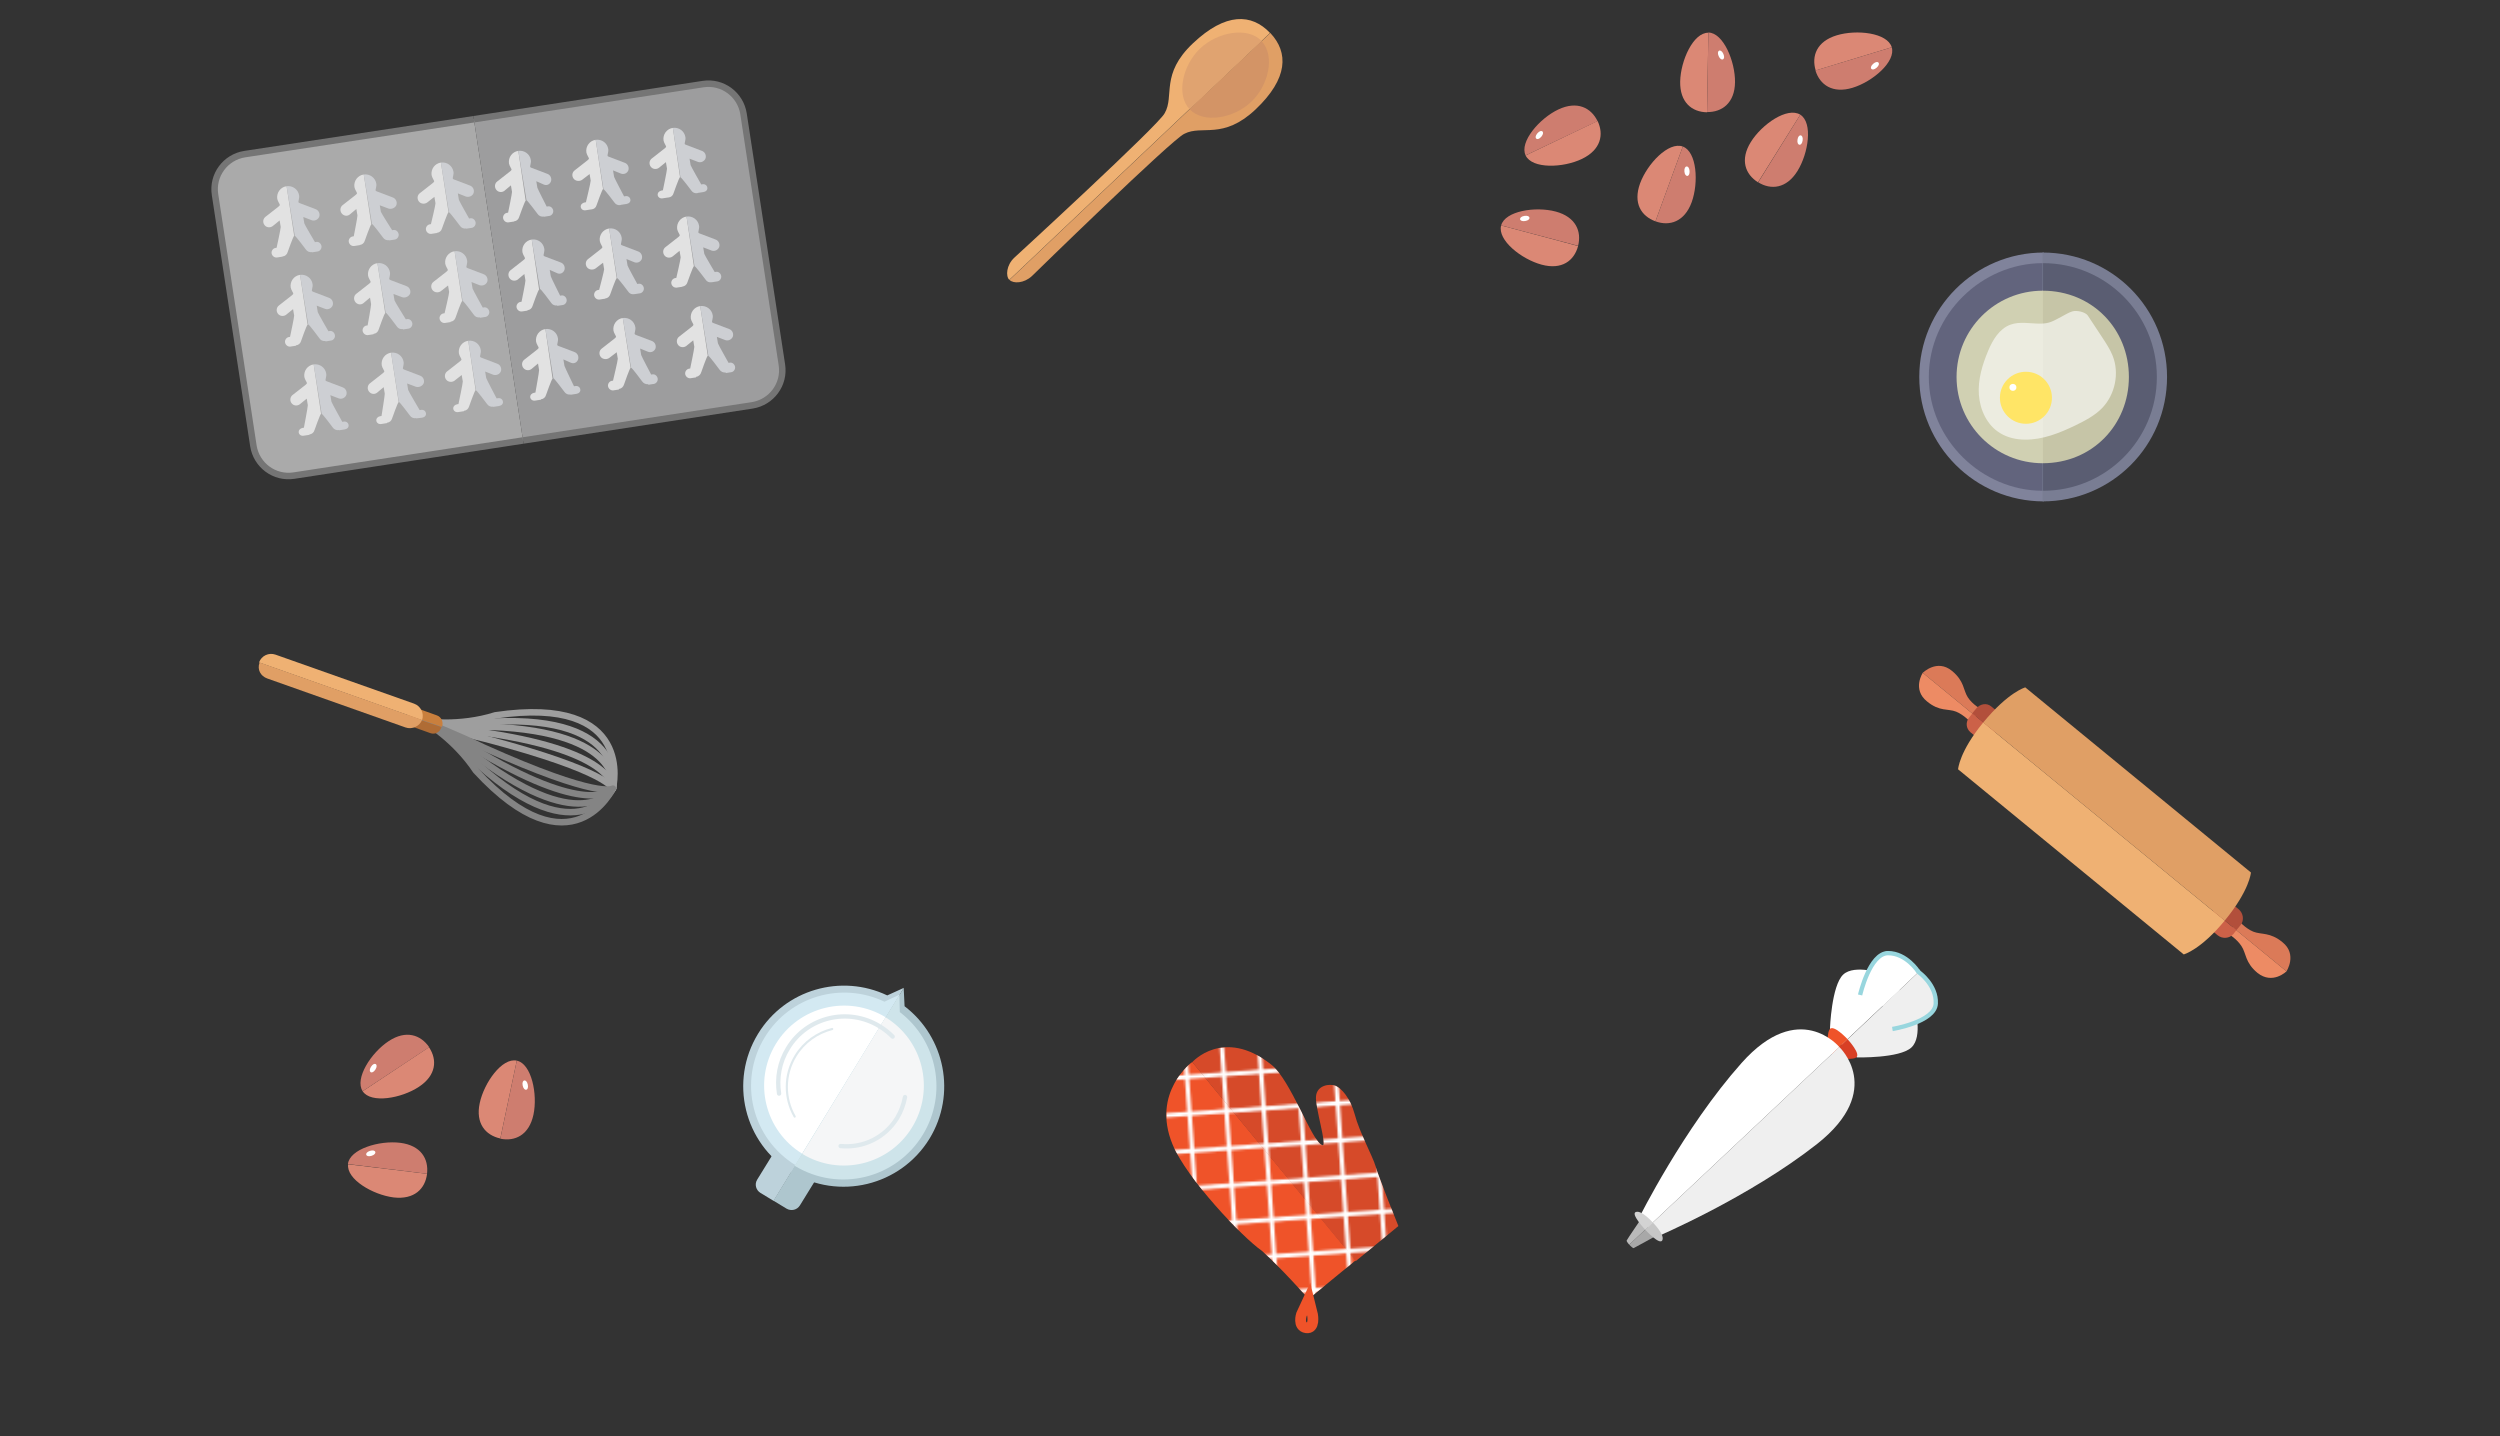 <?xml version="1.0" encoding="utf-8"?>
<!-- Generator: Adobe Illustrator 19.1.0, SVG Export Plug-In . SVG Version: 6.00 Build 0)  -->
<svg version="1.1" id="Layer_1" xmlns="http://www.w3.org/2000/svg" xmlns:xlink="http://www.w3.org/1999/xlink" x="0px" y="0px"
	 viewBox="0 0 1153.3 662.5" enable-background="new 0 0 1153.3 662.5" xml:space="preserve">
<rect x="0" y="0" width="1153.3" height="662.5" fill="#333333" stroke="none"/>
<g>
	<path fill="#DB7A58" d="M1030.9,428.5l23.9,19.6c0,0,5.1-7.8-1.8-13.4c-5.8-4.8-9.7-3.4-13.5-4.9c-3.7-1.5-6.9-5.2-6.9-5.2
		l-2.6,3.2L1030.9,428.5z"/>
	<path fill="#ED8B64" d="M1030.9,428.5l23.9,19.6c0,0-6.4,6.3-13.4,0.7c-5.8-4.8-5.1-9-7.4-12.4c-2.2-3.4-6.3-5.8-6.3-5.8l2.3-2.8
		L1030.9,428.5z"/>
	<path fill="#DB7A58" d="M910.9,330L887,310.4c0,0,6.6-6.6,13.5-0.9c5.8,4.8,5.1,8.8,7.3,12.2c2.2,3.4,6.3,5.6,6.3,5.6l-2.6,3.2
		L910.9,330z"/>
	<path fill="#ED8B64" d="M910.9,330L887,310.4c0,0-5,7.6,2,13.2c5.8,4.8,9.7,3.2,13.4,4.7c3.7,1.5,6.8,5,6.8,5l2.3-2.8L910.9,330z"
		/>
	<path fill="#CC6148" d="M920.6,337.9l-1.4,1.8c-1.8,2.1-5.4,2.1-7.5,0.3l-2.7-2.2c-2.1-1.8-2.3-4.8-0.5-6.9l1.4-1.8L920.6,337.9z"
		/>
	<path fill="#B24F3B" d="M909.8,329.1l1.9-2.3c1.8-2.1,4.8-2.7,6.9-0.9l2.7,2.2c2.1,1.8,2.9,5.4,1.1,7.5l-1.9,2.3L909.8,329.1z"/>
	<path fill="#CC6148" d="M1031.7,429.1l-1.4,1.8c-1.8,2.1-5.1,2.3-7.2,0.6l-2.7-2.2c-2.1-1.8-2.6-5-0.8-7.2l1.4-1.8L1031.7,429.1z"
		/>
	<path fill="#B24F3B" d="M1021,420.3l1.9-2.3c1.8-2.1,5.1-2.4,7.2-0.7l2.7,2.2c2.1,1.8,2.6,5.1,0.8,7.3l-1.9,2.3L1021,420.3z"/>
	<path fill="#EFB173" d="M1026.3,424.7c-11.1,13.5-18.9,15.6-18.9,15.6l-51.8-42.5l-0.5-0.4l-51.8-42.5c0,0,0.5-8.1,11.6-21.6
		L1026.3,424.7z"/>
	<path fill="#E09F65" d="M1026.3,424.7c11.6-14.1,12.1-22.2,12.1-22.2L986.6,360l-0.5-0.4l-51.8-42.5c0,0-7.8,2.1-19.4,16.2
		L1026.3,424.7z"/>
</g>
<g>
	<path fill="none" stroke="#9E9E9E" stroke-width="3" stroke-linecap="round" stroke-linejoin="round" stroke-miterlimit="10" d="
		M196,332.8c0,0,15.8,2.5,32.5-2.8c65-9.6,54.3,33.4,54.3,33.4"/>
	<path fill="none" stroke="#848484" stroke-width="3" stroke-linecap="round" stroke-linejoin="round" stroke-miterlimit="10" d="
		M196,332.9c0,0,13.8,8,23.5,22.6c44.5,48.3,63.2,8.2,63.2,8.2"/>
	<path fill="none" stroke="#9E9E9E" stroke-width="3" stroke-linecap="round" stroke-linejoin="round" stroke-miterlimit="10" d="
		M196,332.8c0,0,15.5,3.1,31.5,0.1c62.6-3,55.3,30.6,55.3,30.6"/>
	<path fill="none" stroke="#848484" stroke-width="3" stroke-linecap="round" stroke-linejoin="round" stroke-miterlimit="10" d="
		M196,332.9c0,0,14.1,7.3,24.6,19.8c46.8,41.8,62.2,11.1,62.2,11.1"/>
	<path fill="none" stroke="#9E9E9E" stroke-width="3" stroke-linecap="round" stroke-linejoin="round" stroke-miterlimit="10" d="
		M196,332.8c0,0,15.4,3.7,30.7,2.5c60.7,2.5,56.2,28.2,56.2,28.2"/>
	<path fill="none" stroke="#848484" stroke-width="3" stroke-linecap="round" stroke-linejoin="round" stroke-miterlimit="10" d="
		M196,332.8c0,0,14.2,6.8,25.4,17.3c48.7,36.3,61.4,13.5,61.4,13.5"/>
	<path fill="none" stroke="#9E9E9E" stroke-width="3" stroke-linecap="round" stroke-linejoin="round" stroke-miterlimit="10" d="
		M195.9,333c0,0,15.1,4.3,29.7,5.3c58.4,8.9,57.2,25.4,57.2,25.4"/>
	<path fill="none" stroke="#848484" stroke-width="3" stroke-linecap="round" stroke-linejoin="round" stroke-miterlimit="10" d="
		M195.9,333c0,0,14.4,6.2,26.4,14.5c51,29.9,60.4,16.3,60.4,16.3"/>
	<path fill="none" stroke="#9E9E9E" stroke-width="3" stroke-linecap="round" stroke-linejoin="round" stroke-miterlimit="10" d="
		M195.9,333c0,0,14.9,4.8,28.7,8c56.3,14.9,58.1,22.8,58.1,22.8"/>
	<path fill="none" stroke="#848484" stroke-width="3" stroke-linecap="round" stroke-linejoin="round" stroke-miterlimit="10" d="
		M195.9,333c0,0,14.6,5.7,27.3,11.9c53.1,23.9,59.5,18.9,59.5,18.9"/>
	<path fill="#AF6C35" d="M187.8,330c-0.8,2.2,0.4,4.6,2.6,5.3l8.1,2.9c2.2,0.8,4.4-0.4,5.1-2.6l0.1-0.2"/>
	<path fill="#C97F3D" d="M187.8,329.9l16.1,5.4c0.8-2.2-0.3-4.6-2.4-5.3l-8.1-2.9c-2.2-0.8-4.7,0.5-5.5,2.7l0,0"/>
	<path fill="#EFB173" d="M119.5,305.6c1.1-3.1,4.5-4.7,7.6-3.6l63.9,22.6c3.1,1.1,4.8,4.5,3.7,7.6l0,0"/>
	<path fill="#E09F65" d="M194.7,332.1c-1,2.8-4.5,4.6-7.6,3.5L123.3,313c-3.1-1.1-4.7-4.1-3.6-7.2l0.1-0.2L194.7,332.1z"/>
</g>
<g>
	<path fill="#FFFFFF" d="M868.5,464.1l16.6-15.7c0,0-10.9-11.7-16-9c-4.6,2.2-10.1,16.1-10.1,16.1L868.5,464.1z"/>
	<path fill="#FFFFFF" d="M869,449.3c0,0-13.4-4.7-18.7,0.3c-5.4,5.1-6.1,24.9-6.1,24.9l5.4,7.4l26.7-25.2L869,449.3z"/>
	<path fill="none" stroke="#98D6DE" stroke-width="2" stroke-miterlimit="10" d="M884.9,448.2c0,0-5.4-8.5-13.9-8.5
		S858.1,459,858.1,459"/>
	<path fill="#EFEFEF" d="M868.5,464.1l16.6-15.7c0,0,11,11.5,8,16.5c-2.4,4.5-16.8,9.1-16.8,9.1L868.5,464.1z"/>
	<path fill="#EFEFEF" d="M883.3,464.5c0,0,3.9,13.6-1.5,18.7s-25.2,4.6-25.2,4.6l-7-5.8l26.7-25.2L883.3,464.5z"/>
	<path fill="none" stroke="#98D6DE" stroke-width="2" stroke-miterlimit="10" d="M873,474.7c0,0,19.6-3.2,20-11.7
		c0.5-8.5-7.7-14.4-7.7-14.4l-0.6-0.7"/>
	<path fill="#D83F25" d="M852.3,479.4l-7.2,6.8l1.3,1.4c0,0,6.5,1.7,9.6,0.4S852.3,479.4,852.3,479.4z"/>
	<path fill="#EF5329" d="M852.3,479.4l-7.2,6.8l-1.5-1.6c0,0-1.2-6.4,0.3-9.5C845.4,471.9,852.3,479.4,852.3,479.4z"/>
	<path fill="#EFEFEF" d="M848.5,483l-88.4,83.2l4.1,4.4c0,0,42.6-18.1,74.1-42.9C869.8,502.8,848.5,483,848.5,483z"/>
	<path fill="#FFFFFF" d="M848.5,483l-88.4,83.2l-4-4.3c0,0,20.6-41.5,47.3-71.5C830,460.5,848.5,483,848.5,483z"/>
	<path fill="#A8A8A8" d="M760.1,566.2l-8.5,8c0,0,1.4,1.5,2,1.6c0.7-0.3,10.2-5.6,10.2-5.6L760.1,566.2z"/>
	<path fill="#C6C6C6" d="M759,567.3l3.5-3.3c0,0,5.5,5.4,4.4,8.1S759,567.3,759,567.3z"/>
	<path fill="#BABABA" d="M760.1,566.2l-8.5,8c0,0-1.2-1.3-1.2-1.9c0.3-0.7,6.4-9.6,6.4-9.6L760.1,566.2z"/>
	<path fill="#D3D3D3" d="M759,567.3l3.5-3.3c0,0-5.1-5.8-7.8-4.9C752,559.9,759,567.3,759,567.3z"/>
</g>
<g>
	<g>
		<path fill="#EF5329" d="M625.4,581.4L550,489.9c0,0-19,13.9-9.1,38c6.3,15.5,32.3,43,41.2,49.1c7.5,6.5,21.6,22.2,21.6,22.2
			L625.4,581.4z"/>
		<path fill="#D64A29" d="M616.1,500.9c-2.7-1.1-8.5-0.3-9,4.8s5.3,23.2,3,22.6c-4.9-1.2-14.5-30.2-23.8-37.3
			c-21.9-17.2-36.3-1-36.3-1l75.4,91.8l19.7-16.2c0,0-9.6-23.8-10.6-27.8c-1.1-4-7.5-15.8-9.5-23.6
			C622.9,506.4,618.8,502,616.1,500.9z"/>
	</g>
	<defs>
		<filter id="Adobe_OpacityMaskFilter" filterUnits="userSpaceOnUse" x="538" y="483.1" width="107" height="116.2">
			<feColorMatrix  type="matrix" values="1 0 0 0 0  0 1 0 0 0  0 0 1 0 0  0 0 0 1 0"/>
		</filter>
	</defs>
	<mask maskUnits="userSpaceOnUse" x="538" y="483.1" width="107" height="116.2" id="SVGID_2_">
		<g filter="url(#Adobe_OpacityMaskFilter)">
			<g>
				<g>
					<line fill="none" stroke="#FFFFFF" stroke-width="2" stroke-miterlimit="10" x1="546.3" y1="479" x2="556.8" y2="626.6"/>
					<line fill="none" stroke="#FFFFFF" stroke-width="2" stroke-miterlimit="10" x1="562.6" y1="467.8" x2="574.9" y2="640"/>
					<line fill="none" stroke="#FFFFFF" stroke-width="2" stroke-miterlimit="10" x1="579.3" y1="460" x2="592.3" y2="642.6"/>
					<line fill="none" stroke="#FFFFFF" stroke-width="2" stroke-miterlimit="10" x1="596.1" y1="455.5" x2="609.5" y2="643.8"/>
					<line fill="none" stroke="#FFFFFF" stroke-width="2" stroke-miterlimit="10" x1="613.3" y1="455.4" x2="626.7" y2="643.5"/>
					<line fill="none" stroke="#FFFFFF" stroke-width="2" stroke-miterlimit="10" x1="659.6" y1="630.5" x2="647.5" y2="460.5"/>
					<line fill="none" stroke="#FFFFFF" stroke-width="2" stroke-miterlimit="10" x1="643.4" y1="640.9" x2="630.2" y2="455.5"/>
					<line fill="none" stroke="#FFFFFF" stroke-width="2" stroke-miterlimit="10" x1="676.4" y1="619.1" x2="666" y2="472.6"/>
				</g>
				<g>
					<line fill="none" stroke="#FFFFFF" stroke-width="2" stroke-miterlimit="10" x1="681.1" y1="487.3" x2="533.5" y2="497.8"/>
					<line fill="none" stroke="#FFFFFF" stroke-width="2" stroke-miterlimit="10" x1="692.3" y1="503.6" x2="520.1" y2="515.8"/>
					<line fill="none" stroke="#FFFFFF" stroke-width="2" stroke-miterlimit="10" x1="700.1" y1="520.2" x2="517.5" y2="533.2"/>
					<line fill="none" stroke="#FFFFFF" stroke-width="2" stroke-miterlimit="10" x1="704.6" y1="537" x2="516.3" y2="550.5"/>
					<line fill="none" stroke="#FFFFFF" stroke-width="2" stroke-miterlimit="10" x1="704.7" y1="554.2" x2="516.6" y2="567.6"/>
					<line fill="none" stroke="#FFFFFF" stroke-width="2" stroke-miterlimit="10" x1="529.6" y1="600.6" x2="699.6" y2="588.5"/>
					<line fill="none" stroke="#FFFFFF" stroke-width="2" stroke-miterlimit="10" x1="519.2" y1="584.4" x2="704.6" y2="571.2"/>
					<line fill="none" stroke="#FFFFFF" stroke-width="2" stroke-miterlimit="10" x1="541" y1="617.4" x2="687.5" y2="606.9"/>
				</g>
			</g>
		</g>
	</mask>
	<g mask="url(#SVGID_2_)">
		<path fill="#FFFFFF" d="M625.4,581.4L550,489.9c0,0-19,13.9-9.1,38c6.3,15.5,32.3,43,41.2,49.1c7.5,6.5,21.6,22.2,21.6,22.2
			L625.4,581.4z"/>
		<path fill="#FFFFFF" d="M616.1,500.9c-2.7-1.1-8.5-0.3-9,4.8s5.3,23.2,3,22.6c-4.9-1.2-14.5-30.2-23.8-37.3
			c-21.9-17.2-36.3-1-36.3-1l75.4,91.8l19.7-16.2c0,0-9.6-23.8-10.6-27.8c-1.1-4-7.5-15.8-9.5-23.6
			C622.9,506.4,618.8,502,616.1,500.9z"/>
	</g>
	<path fill="none" stroke="#EF5329" stroke-width="5" stroke-miterlimit="10" d="M603.7,599.3l1.8,7.3c0,0,1.2,6.5-2.9,5.9
		c-4-0.6-2.2-6.1-2.2-6.1L603.7,599.3z"/>
</g>
<g>
	<path fill="#DB8875" d="M763.7,102.1c-6.6-2.4-10.4-8.4-7.1-17.5c3.3-9,13.1-19.4,19.7-17"/>
	<path fill="#CE7D6F" d="M776.3,67.6c6.5,2.4,7.4,16.6,4.1,25.7c-3.3,9-10.2,11.2-16.7,8.8L776.3,67.6z"/>
	
		<ellipse transform="matrix(0.997 -7.292087e-02 7.292087e-02 0.997 -3.687 56.978)" fill="#FFFFFF" cx="778.5" cy="79" rx="1.2" ry="2.2"/>
	<path fill="#DB8875" d="M728,113.5c-1.8,6.8-7.5,11.1-16.8,8.6s-20.5-11.3-18.7-18.1"/>
	<path fill="#CE7D6F" d="M692.5,104c1.8-6.7,15.9-8.9,25.2-6.4c9.3,2.5,12,9.2,10.3,15.8L692.5,104z"/>
	
		<ellipse transform="matrix(-0.161 -0.987 0.987 -0.161 717.203 811.462)" fill="#FFFFFF" cx="703.6" cy="100.8" rx="1.2" ry="2.2"/>
	<path fill="#DB8875" d="M737,55.8c3,6.3,1.5,13.3-7.2,17.5c-8.7,4.2-23,4.7-26-1.6"/>
	<path fill="#CE7D6F" d="M703.8,71.7c-3-6.2,6.4-17.1,15.1-21.2s15.1-0.8,18.1,5.4L703.8,71.7z"/>
	
		<ellipse transform="matrix(-0.763 -0.646 0.646 -0.763 1211.959 568.389)" fill="#FFFFFF" cx="710.2" cy="62" rx="1.2" ry="2.2"/>
	<path fill="#DB8875" d="M811,84.1c-5.9-3.7-8.4-10.4-3.3-18.6c5.1-8.2,16.8-16.3,22.8-12.6"/>
	<path fill="#CE7D6F" d="M830.5,52.9c5.9,3.7,3.8,17.8-1.3,26s-12.3,8.8-18.1,5.2L830.5,52.9z"/>
	
		<ellipse transform="matrix(0.991 0.135 -0.135 0.991 16.285 -111.396)" fill="#FFFFFF" cx="830.3" cy="64.5" rx="1.2" ry="2.2"/>
	<path fill="#DB8875" d="M837.6,32.5c-2-6.7,0.5-13.4,9.7-16.2c9.2-2.8,23.4-1.2,25.4,5.5"/>
	<path fill="#CE7D6F" d="M872.7,21.8c2,6.6-8.8,15.9-18.1,18.7c-9.2,2.8-15.1-1.4-17.1-8L872.7,21.8z"/>
	
		<ellipse transform="matrix(0.658 0.753 -0.753 0.658 318.725 -640.942)" fill="#FFFFFF" cx="864.9" cy="30.4" rx="1.2" ry="2.2"/>
	<path fill="#DB8875" d="M787.5,51.8c-7-0.1-12.6-4.6-12.4-14.2s6-22.6,13-22.5"/>
	<path fill="#CE7D6F" d="M788.1,15c6.9,0.1,12.4,13.3,12.3,22.9s-6,13.9-12.9,13.8L788.1,15z"/>
	
		<ellipse transform="matrix(0.919 -0.394 0.394 0.919 54.457 315.115)" fill="#FFFFFF" cx="793.9" cy="25.1" rx="1.2" ry="2.2"/>
</g>
<g>
	<path fill="#E09F65" d="M579.2,50.5c15.1-14.3,15.3-26.3,6.8-35.3l-29.7,28.1l-12.9,12.2l-77.7,73.6c1.7,1.8,6.7,1.7,10.4-1.8
		c0,0,64.9-63.4,70.3-65.6C554.6,57.5,564.1,64.7,579.2,50.5z"/>
	<path fill="#EFB173" d="M550.3,20c15.1-14.3,27.1-13.8,35.6-4.8l-29.7,28.1l-12.9,12.2l-77.7,73.6c-1.7-1.7-1.4-6.8,2.4-10.3
		c0,0,66.9-61.4,69.3-66.6C541.9,44.2,535.2,34.3,550.3,20z"/>
	<path fill="#E0A370" d="M548.8,50.4c-6.4-6.7-3.2-20.4,4.9-28.1c8.1-7.6,21.9-10.1,28.3-3.4L548.8,50.4z"/>
	<path fill="#D39466" d="M548.8,50.4c6.4,6.7,20.2,4.3,28.3-3.3c8.1-7.6,11.3-21.3,4.9-28.1L548.8,50.4z"/>
</g>
<g>
	<path fill="#80839B" d="M942.8,231.3c-31.7,0-57.4-25.7-57.4-57.4s25.7-57.4,57.4-57.4"/>
	<path fill="#797D93" d="M942.3,231.3c32,0,57.4-25.7,57.4-57.4s-25.4-57.4-57.4-57.4V231.3z"/>
	<path fill="#5A5D72" d="M942.5,121.4c29,0,52.5,23.5,52.5,52.5s-23.5,52.5-52.5,52.5"/>
	<path fill="#62647D" d="M942.3,121.4c-28,0-52.5,23.5-52.5,52.5s24.5,52.5,52.5,52.5V121.4z"/>
	<path opacity="0.7" fill="#FFFECA" d="M942.4,213.7c-22,0-39.8-17.8-39.8-39.8s17.8-39.8,39.8-39.8"/>
	<path opacity="0.7" fill="#F4F1BE" d="M942.3,134.1c23,0,39.8,17.8,39.8,39.8s-16.8,39.8-39.8,39.8V134.1z"/>
	<path opacity="0.6" fill="#FFFFFF" d="M963.1,145.5c2.3,3.4,4.5,6.9,6.8,10.3c1.7,2.6,3.5,5.3,4.7,8.3c3.2,8,1.2,17.8-4.8,24.1
		c-3.5,3.6-8,5.9-12.5,8.1c-7.3,3.5-15,6.6-23.1,6.5c-4,0-8.1-0.9-11.5-3c-6-3.6-9.3-10.7-9.8-17.7c-0.5-7,1.6-13.9,4.3-20.3
		c2.1-5,5.1-10.1,10.2-12c4.3-1.6,9.1-0.5,13.7-0.5c4.3,0,5.9-1.1,9.7-3.1c1.8-0.9,3.5-2.1,5.4-2.6
		C958.1,143.1,961.9,143.9,963.1,145.5"/>
	<circle fill="#FFE566" cx="934.6" cy="183.5" r="12"/>
	<circle fill="#FFFFFF" cx="928.6" cy="178.7" r="1.6"/>
</g>
<g>
	<path fill="#9D9D9E" stroke="#757575" stroke-width="3" stroke-miterlimit="10" d="M218.6,55l105.7-16.2c9-1.4,17.3,4.8,18.7,13.7
		l17.7,115.8c1.4,9-4.8,17.3-13.7,18.7l-105.7,16.2"/>
	<path fill="#AAAAAA" stroke="#757575" stroke-width="3" stroke-miterlimit="10" d="M241.3,203.2l-105.7,16.2
		c-9,1.4-17.3-4.8-18.7-13.7L99.2,89.8c-1.4-9,4.8-17.3,13.7-18.7L218.6,55"/>
	<g>
		<g>
			<path fill="#E2E2E2" d="M132.2,85.9c-2.8,0.4-4.7,3-4.3,5.8c0.2,1.2,1.3,2.6,1.2,2.9s-0.3,0.4-0.6,0.7l-6,4.7
				c-1.2,0.9-1.4,2.6-0.5,3.8v0c0.9,1.2,2.6,1.4,3.8,0.5l3.2-2.6l0.5,3c0.1,0.5-1.9,9.6-1.9,9.6l-0.6,0.1c-1.1,0.2-1.9,1.4-1.7,2.5
				c0.2,1.1,1.2,2,2.4,1.9l2.6-0.4c0,0,0-0.1,0.1-0.1c1.1-0.1,2-0.9,2.3-2c0,0,2.6-7.4,3-7.5"/>
			<path fill="#CDCFD3" d="M132.2,85.9c2.8-0.4,5.4,1.5,5.8,4.3c0.2,1.2-0.5,2.8-0.3,3.1c0.1,0.3,0.4,0.3,0.8,0.5l7.1,2.7
				c1.4,0.5,2.1,2,1.7,3.4v0c-0.5,1.4-2.1,2.2-3.5,1.7l-3.9-1.5l0.5,3c0.1,0.5,4.9,8.6,4.9,8.6l0.6-0.1c1.1-0.2,2.2,0.7,2.4,1.9
				c0.2,1.1-0.6,2.3-1.7,2.5l-2.6,0.4c0,0-0.1-0.1-0.1-0.1c-1.1,0.2-2.2-0.3-2.8-1.2c0,0-4.7-6.3-5.1-6.3"/>
		</g>
		<g>
			<path fill="#E2E2E2" d="M167.8,80.5c-2.8,0.4-4.7,3-4.3,5.8c0.2,1.2,1.3,2.6,1.2,2.9c-0.1,0.3-0.3,0.4-0.6,0.7l-6,4.7
				c-1.2,0.9-1.4,2.6-0.5,3.8v0c0.9,1.2,2.5,1.5,3.7,0.6l3.1-2.6l0.5,3c0.1,0.5-1.7,9.6-1.7,9.6l-0.6,0.1c-1.1,0.2-1.9,1.4-1.7,2.5
				c0.2,1.1,1.2,2,2.4,1.9l2.6-0.4c0,0,0-0.1,0.1-0.1c1.1-0.1,2-0.9,2.3-2c0,0,2.6-7.4,3-7.5"/>
			<path fill="#CDCFD3" d="M167.8,80.5c2.8-0.4,5.4,1.5,5.8,4.3c0.2,1.2-0.5,2.8-0.3,3.1c0.1,0.3,0.4,0.3,0.8,0.5l7.1,2.7
				c1.4,0.5,2.1,2,1.7,3.4v0c-0.5,1.4-2.3,2.2-3.7,1.7l-4-1.5l0.5,3c0.1,0.5,5.2,8.5,5.2,8.5l0.6-0.1c1.1-0.2,2.2,0.7,2.4,1.9
				c0.2,1.1-0.6,2.3-1.7,2.5l-2.6,0.4c0,0-0.1-0.1-0.1-0.1c-1.1,0.2-2.2-0.3-2.8-1.2c0,0-4.7-6.3-5.1-6.3"/>
		</g>
		<g>
			<path fill="#E2E2E2" d="M203.4,75c-2.8,0.4-4.7,3-4.3,5.8c0.2,1.2,1.3,2.6,1.2,2.9s-0.3,0.4-0.6,0.7l-6,4.7
				c-1.2,0.9-1.4,2.6-0.5,3.8v0c0.9,1.2,2.7,1.4,3.9,0.5l3.3-2.6l0.5,3c0.1,0.5-2.1,9.6-2.1,9.6l-0.6,0.1c-1.1,0.2-1.9,1.4-1.7,2.5
				c0.2,1.1,1.2,2,2.4,1.9l2.6-0.4c0,0,0-0.1,0.1-0.1c1.1-0.1,2-0.9,2.3-2c0,0,2.6-7.4,3-7.5"/>
			<path fill="#CDCFD3" d="M203.4,75c2.8-0.4,5.4,1.5,5.8,4.3c0.2,1.2-0.5,2.8-0.3,3.1c0.1,0.3,0.4,0.3,0.8,0.5l7.1,2.7
				c1.4,0.5,2.1,2,1.7,3.4v0c-0.5,1.4-2,2.1-3.5,1.7l-3.8-1.5l0.5,3c0.1,0.5,4.7,8.6,4.7,8.6l0.6-0.1c1.1-0.2,2.2,0.7,2.4,1.9
				c0.2,1.1-0.6,2.3-1.7,2.5l-2.6,0.4c0,0-0.1-0.1-0.1-0.1c-1.1,0.2-2.2-0.3-2.8-1.2c0,0-4.7-6.3-5.1-6.3"/>
		</g>
		<g>
			<path fill="#E2E2E2" d="M239.1,69.6c-2.8,0.4-4.7,3-4.3,5.8c0.2,1.2,1.3,2.6,1.2,2.9s-0.3,0.4-0.6,0.7l-6,4.7
				c-1.2,0.9-1.4,2.6-0.5,3.8v0c0.9,1.2,2.5,1.4,3.7,0.6l3.1-2.6l0.5,3c0.1,0.5-1.8,9.6-1.8,9.6l-0.6,0.1c-1.1,0.2-1.9,1.4-1.7,2.5
				c0.2,1.1,1.2,2,2.4,1.9l2.6-0.4c0,0,0-0.1,0.1-0.1c1.1-0.1,2-0.9,2.3-2c0,0,2.6-7.4,3-7.5"/>
			<path fill="#CDCFD3" d="M239.1,69.6c2.8-0.4,5.4,1.5,5.8,4.3c0.2,1.2-0.5,2.8-0.3,3.1c0.1,0.3,0.4,0.3,0.8,0.5l7.1,2.7
				c1.4,0.5,2.1,2,1.7,3.4v0c-0.5,1.4-1.8,2.1-3.2,1.6l-3.6-1.6l0.5,3c0.1,0.5,4.3,8.7,4.3,8.7l0.6-0.1c1.1-0.2,2.2,0.7,2.4,1.9
				c0.2,1.1-0.6,2.3-1.7,2.5l-2.6,0.4c0,0-0.1-0.1-0.1-0.1c-1.1,0.2-2.2-0.3-2.8-1.2c0,0-4.7-6.3-5.1-6.3"/>
		</g>
		<g>
			<path fill="#E2E2E2" d="M274.8,64.5c-2.8,0.4-4.7,3-4.3,5.8c0.2,1.2,1.3,2.6,1.2,2.9s-0.3,0.4-0.6,0.7l-6,4.7
				c-1.2,0.9-1.4,2.6-0.5,3.8v0c0.9,1.2,2.8,1.4,4,0.5l3.4-2.6l0.5,3c0.1,0.5-2.2,10-2.2,10l-0.6,0.1c-1.1,0.2-1.9,1-1.8,2.1
				c0.2,1.1,1.2,1.7,2.3,1.5l2.6-0.4c0,0,0.1,0.1,0.1,0c1.1-0.1,2-0.8,2.3-1.9c0,0,2.6-7.4,3-7.5"/>
			<path fill="#CDCFD3" d="M274.8,64.5c2.8-0.4,5.4,1.5,5.8,4.3c0.2,1.2-0.5,2.8-0.3,3.1c0.1,0.3,0.4,0.3,0.8,0.5l7.1,2.7
				c1.4,0.5,2.1,2,1.7,3.4l0,0c-0.5,1.4-2,2.1-3.4,1.6l-3.7-1.5l0.5,3c0.1,0.5,4.6,9,4.6,9l0.6-0.1c1.1-0.2,2.1,0.4,2.3,1.5
				c0.2,1.1-0.6,1.9-1.8,2.1l-2.6,0.4c0,0-0.1,0.1-0.1,0.1c-1.1,0.2-2.2-0.2-2.8-1.1c0,0-4.7-6.3-5.1-6.2"/>
		</g>
		<g>
			<path fill="#E2E2E2" d="M310.4,59c-2.8,0.4-4.7,3-4.3,5.8c0.2,1.2,1.3,2.6,1.2,2.9s-0.3,0.4-0.6,0.7l-6,4.7
				c-1.2,0.9-1.4,2.6-0.5,3.8v0c0.9,1.2,2.6,1.4,3.8,0.5l3.2-2.6l0.5,3c0.1,0.5-1.9,10-1.9,10l-0.6,0.1c-1.1,0.2-1.9,1-1.8,2.1
				c0.2,1.1,1.2,1.7,2.3,1.5l2.6-0.4c0,0,0.1,0.1,0.1,0c1.1-0.1,2-0.8,2.3-1.9c0,0,2.6-7.4,3-7.5"/>
			<path fill="#CDCFD3" d="M310.4,59c2.8-0.4,5.4,1.5,5.8,4.3c0.2,1.2-0.5,2.8-0.3,3.1c0.1,0.3,0.4,0.3,0.8,0.5l7.1,2.7
				c1.4,0.5,2.1,2,1.7,3.4v0c-0.5,1.4-2.1,2.2-3.5,1.7l-3.9-1.5l0.5,3c0.1,0.5,4.9,8.9,4.9,8.9L324,85c1.1-0.2,2.1,0.4,2.3,1.5
				c0.2,1.1-0.6,1.9-1.8,2.1l-2.6,0.4c0,0-0.1,0.1-0.1,0.1c-1.1,0.2-2.2-0.2-2.8-1.1c0,0-4.7-6.3-5.1-6.2"/>
		</g>
	</g>
	<g>
		<g>
			<path fill="#E2E2E2" d="M138.4,126.8c-2.8,0.4-4.7,3-4.3,5.8c0.2,1.2,1.3,2.6,1.2,2.9c-0.1,0.3-0.3,0.4-0.6,0.7l-6,4.7
				c-1.2,0.9-1.4,2.6-0.5,3.8l0,0c0.9,1.2,2.6,1.4,3.8,0.5l3.2-2.6l0.5,3c0.1,0.5-1.9,9.8-1.9,9.8l-0.6,0.1
				c-1.1,0.2-1.9,1.4-1.7,2.5c0.2,1.1,1.2,2,2.4,1.9l2.6-0.4c0,0,0-0.2,0.1-0.2c1.1-0.1,2-0.9,2.3-2c0,0,2.6-7.5,3-7.5"/>
			<path fill="#CDCFD3" d="M138.4,126.8c2.8-0.4,5.4,1.5,5.8,4.3c0.2,1.2-0.5,2.8-0.3,3.1s0.4,0.3,0.8,0.5l7.1,2.7
				c1.4,0.5,2.1,2,1.7,3.4v0c-0.5,1.4-2.1,2.2-3.5,1.7l-3.9-1.5l0.5,3c0.1,0.5,4.9,8.8,4.9,8.8l0.6-0.1c1.1-0.2,2.2,0.7,2.4,1.9
				c0.2,1.1-0.6,2.3-1.7,2.5l-2.6,0.4c0,0-0.1-0.2-0.1-0.2c-1.1,0.2-2.2-0.3-2.8-1.3c0,0-4.7-6.4-5.1-6.3"/>
		</g>
		<g>
			<path fill="#E2E2E2" d="M174.1,121.4c-2.8,0.4-4.7,3-4.3,5.8c0.2,1.2,1.3,2.6,1.2,2.9s-0.3,0.4-0.6,0.7l-6,4.7
				c-1.2,0.9-1.4,2.6-0.5,3.8v0c0.9,1.2,2.5,1.5,3.7,0.6l3.1-2.6l0.5,3c0.1,0.5-1.6,9.8-1.6,9.8l-0.6,0.1c-1.1,0.2-1.9,1.4-1.7,2.5
				c0.2,1.1,1.2,2,2.4,1.9l2.6-0.4c0,0,0-0.2,0.1-0.2c1.1-0.1,2-0.9,2.3-2c0,0,2.6-7.5,3-7.5"/>
			<path fill="#CDCFD3" d="M174.1,121.4c2.8-0.4,5.4,1.5,5.8,4.3c0.2,1.2-0.5,2.8-0.3,3.1s0.4,0.3,0.8,0.5l7.1,2.7
				c1.4,0.5,2.1,2,1.7,3.4l0,0c-0.5,1.4-2.3,2.2-3.7,1.7l-4-1.5l0.5,3c0.1,0.5,5.2,8.7,5.2,8.7l0.6-0.1c1.1-0.2,2.2,0.7,2.4,1.9
				c0.2,1.1-0.6,2.3-1.7,2.5l-2.6,0.4c0,0-0.1-0.2-0.1-0.2c-1.1,0.2-2.2-0.3-2.8-1.3c0,0-4.7-6.4-5.1-6.3"/>
		</g>
		<g>
			<path fill="#E2E2E2" d="M209.7,115.9c-2.8,0.4-4.7,3-4.3,5.8c0.2,1.2,1.3,2.6,1.2,2.9s-0.3,0.4-0.6,0.7l-6,4.7
				c-1.2,0.9-1.4,2.6-0.5,3.8l0,0c0.9,1.2,2.7,1.4,3.9,0.5l3.3-2.6l0.5,3c0.1,0.5-2.1,9.8-2.1,9.8l-0.6,0.1
				c-1.1,0.2-1.9,1.4-1.7,2.5c0.2,1.1,1.2,2,2.4,1.9l2.6-0.4c0,0,0-0.2,0.1-0.2c1.1-0.1,2-0.9,2.3-2c0,0,2.6-7.5,3-7.5"/>
			<path fill="#CDCFD3" d="M209.7,115.9c2.8-0.4,5.4,1.5,5.8,4.3c0.2,1.2-0.5,2.8-0.3,3.1c0.1,0.3,0.4,0.3,0.8,0.5l7.1,2.7
				c1.4,0.5,2.1,2,1.7,3.4v0c-0.5,1.4-2,2.1-3.5,1.7l-3.8-1.5l0.5,3c0.1,0.5,4.7,8.8,4.7,8.8l0.6-0.1c1.1-0.2,2.2,0.7,2.4,1.9
				c0.2,1.1-0.6,2.3-1.7,2.5l-2.6,0.4c0,0-0.1-0.2-0.1-0.2c-1.1,0.2-2.2-0.3-2.8-1.3c0,0-4.7-6.4-5.1-6.3"/>
		</g>
		<g>
			<path fill="#E2E2E2" d="M245.3,110.5c-2.8,0.4-4.7,3-4.3,5.8c0.2,1.2,1.3,2.6,1.2,2.9c-0.1,0.3-0.3,0.4-0.6,0.7l-6,4.7
				c-1.2,0.9-1.4,2.6-0.5,3.8l0,0c0.9,1.2,2.5,1.4,3.7,0.6l3.1-2.6l0.5,3c0.1,0.5-1.8,9.8-1.8,9.8l-0.6,0.1
				c-1.1,0.2-1.9,1.4-1.7,2.5c0.2,1.1,1.2,2,2.4,1.9l2.6-0.4c0,0,0-0.2,0.1-0.2c1.1-0.1,2-0.9,2.3-2c0,0,2.6-7.5,3-7.5"/>
			<path fill="#CDCFD3" d="M245.3,110.5c2.8-0.4,5.4,1.5,5.8,4.3c0.2,1.2-0.5,2.8-0.3,3.1c0.1,0.3,0.4,0.3,0.8,0.5l7.1,2.7
				c1.4,0.5,2.1,2,1.7,3.4v0c-0.5,1.4-1.8,2.1-3.2,1.6l-3.6-1.6l0.5,3c0.1,0.5,4.3,8.9,4.3,8.9l0.6-0.1c1.1-0.2,2.2,0.7,2.4,1.9
				c0.2,1.1-0.6,2.3-1.7,2.5l-2.6,0.4c0,0-0.1-0.2-0.1-0.2c-1.1,0.2-2.2-0.3-2.8-1.3c0,0-4.7-6.4-5.1-6.3"/>
		</g>
		<g>
			<path fill="#E2E2E2" d="M281,105.4c-2.8,0.4-4.7,3-4.3,5.8c0.2,1.2,1.3,2.6,1.2,2.9c-0.1,0.3-0.3,0.4-0.6,0.7l-6,4.7
				c-1.2,0.9-1.4,2.6-0.5,3.8v0c0.9,1.2,2.8,1.4,4,0.5l3.4-2.6l0.5,3c0.1,0.5-2.3,9.5-2.3,9.5l-0.6,0.1c-1.1,0.2-1.9,1.4-1.7,2.5
				c0.2,1.1,1.2,2,2.4,1.9l2.6-0.4c0,0,0.1,0,0.1-0.1c1.1-0.1,2-0.9,2.3-1.9c0,0,2.6-7.4,3-7.5"/>
			<path fill="#CDCFD3" d="M281,105.4c2.8-0.4,5.4,1.5,5.8,4.3c0.2,1.2-0.5,2.8-0.3,3.1c0.1,0.3,0.4,0.3,0.8,0.5l7.1,2.7
				c1.4,0.5,2.1,2,1.7,3.4v0c-0.5,1.4-2,2.1-3.4,1.6l-3.7-1.5l0.5,3c0.1,0.5,4.5,8.5,4.5,8.5l0.6-0.1c1.1-0.2,2.2,0.7,2.4,1.9
				c0.2,1.1-0.6,2.3-1.7,2.5l-2.6,0.4c0,0-0.1,0-0.1,0c-1.1,0.2-2.2-0.2-2.8-1.2c0,0-4.7-6.3-5.1-6.2"/>
		</g>
		<g>
			<path fill="#E2E2E2" d="M316.7,99.9c-2.8,0.4-4.7,3-4.3,5.8c0.2,1.2,1.3,2.6,1.2,2.9c-0.1,0.3-0.3,0.4-0.6,0.7l-6,4.7
				c-1.2,0.9-1.4,2.6-0.5,3.8v0c0.9,1.2,2.6,1.4,3.8,0.5l3.2-2.6l0.5,3c0.1,0.5-2,9.5-2,9.5l-0.6,0.1c-1.1,0.2-1.9,1.4-1.7,2.5
				c0.2,1.1,1.2,2,2.4,1.9l2.6-0.4c0,0,0.1,0,0.1-0.1c1.1-0.1,2-0.9,2.3-1.9c0,0,2.6-7.4,3-7.5"/>
			<path fill="#CDCFD3" d="M316.7,99.9c2.8-0.4,5.4,1.5,5.8,4.3c0.2,1.2-0.5,2.8-0.3,3.1c0.1,0.3,0.4,0.3,0.8,0.5l7.1,2.7
				c1.4,0.5,2.1,2,1.7,3.4v0c-0.5,1.4-2.1,2.2-3.5,1.7l-3.9-1.5l0.5,3c0.1,0.5,4.8,8.4,4.8,8.4l0.6-0.1c1.1-0.2,2.2,0.7,2.4,1.9
				c0.2,1.1-0.6,2.3-1.7,2.5l-2.6,0.4c0,0-0.1,0-0.1,0c-1.1,0.2-2.2-0.2-2.8-1.2c0,0-4.7-6.3-5.1-6.2"/>
		</g>
	</g>
	<g>
		<g>
			<path fill="#E2E2E2" d="M144.7,168.1c-2.8,0.4-4.7,3-4.3,5.8c0.2,1.2,1.3,2.6,1.2,2.9c-0.1,0.3-0.3,0.4-0.6,0.7l-6,4.7
				c-1.2,0.9-1.4,2.6-0.5,3.8l0,0c0.9,1.2,2.6,1.4,3.8,0.5l3.2-2.6l0.5,3c0.1,0.5-1.8,10.4-1.8,10.4l-0.6,0.1
				c-1.1,0.2-1.9,1-1.8,2.1c0.2,1.1,1.2,1.7,2.3,1.5l2.6-0.4c0,0,0-0.1,0.1-0.2c1.1-0.1,2-0.9,2.3-2c0,0,2.6-7.4,3-7.5"/>
			<path fill="#CDCFD3" d="M144.7,168.1c2.8-0.4,5.4,1.5,5.8,4.3c0.2,1.2-0.5,2.8-0.3,3.1c0.1,0.3,0.4,0.3,0.8,0.5l7.1,2.7
				c1.4,0.5,2.1,2,1.7,3.4v0c-0.5,1.4-2.1,2.2-3.5,1.7l-3.9-1.5l0.5,3c0.1,0.5,5,9.3,5,9.3l0.6-0.1c1.1-0.2,2.1,0.4,2.3,1.5
				c0.2,1.1-0.6,1.9-1.8,2.1l-2.6,0.4c0,0-0.1-0.1-0.1-0.1c-1.1,0.2-2.2-0.3-2.8-1.2c0,0-4.7-6.3-5.1-6.3"/>
		</g>
		<g>
			<path fill="#E2E2E2" d="M180.4,162.7c-2.8,0.4-4.7,3-4.3,5.8c0.2,1.2,1.3,2.6,1.2,2.9c-0.1,0.3-0.3,0.4-0.6,0.7l-6,4.7
				c-1.2,0.9-1.4,2.6-0.5,3.8l0,0c0.9,1.2,2.5,1.5,3.7,0.6l3.1-2.6l0.5,3c0.1,0.5-1.5,10.3-1.5,10.3l-0.6,0.1
				c-1.1,0.2-1.9,1-1.8,2.1c0.2,1.1,1.2,1.7,2.3,1.5l2.6-0.4c0,0,0-0.1,0.1-0.2c1.1-0.1,2-0.9,2.3-2c0,0,2.6-7.4,3-7.5"/>
			<path fill="#CDCFD3" d="M180.4,162.7c2.8-0.4,5.4,1.5,5.8,4.3c0.2,1.2-0.5,2.8-0.3,3.1s0.4,0.3,0.8,0.5l7.1,2.7
				c1.4,0.5,2.1,2,1.7,3.4v0c-0.5,1.4-2.3,2.2-3.7,1.7l-4-1.5l0.5,3c0.1,0.5,5.3,9.3,5.3,9.3l0.6-0.1c1.1-0.2,2.1,0.4,2.3,1.5
				c0.2,1.1-0.6,1.9-1.8,2.1L192,193c0,0-0.1-0.1-0.1-0.1c-1.1,0.2-2.2-0.3-2.8-1.2c0,0-4.7-6.3-5.1-6.3"/>
		</g>
		<g>
			<path fill="#E2E2E2" d="M216,157.2c-2.8,0.4-4.7,3-4.3,5.8c0.2,1.2,1.3,2.6,1.2,2.9s-0.3,0.4-0.6,0.7l-6,4.7
				c-1.2,0.9-1.4,2.6-0.5,3.8v0c0.9,1.2,2.7,1.4,3.9,0.5l3.3-2.6l0.5,3c0.1,0.5-2,10.4-2,10.4l-0.6,0.1c-1.1,0.2-1.9,1-1.8,2.1
				c0.2,1.1,1.2,1.7,2.3,1.5l2.6-0.4c0,0,0-0.1,0.1-0.2c1.1-0.1,2-0.9,2.3-2c0,0,2.6-7.4,3-7.5"/>
			<path fill="#CDCFD3" d="M216,157.2c2.8-0.4,5.4,1.5,5.8,4.3c0.2,1.2-0.5,2.8-0.3,3.1s0.4,0.3,0.8,0.5l7.1,2.7
				c1.4,0.5,2.1,2,1.7,3.4l0,0c-0.5,1.4-2,2.1-3.5,1.7l-3.8-1.5l0.5,3c0.1,0.5,4.8,9.4,4.8,9.4l0.6-0.1c1.1-0.2,2.1,0.4,2.3,1.5
				c0.2,1.1-0.6,1.9-1.8,2.1l-2.6,0.4c0,0-0.1-0.1-0.1-0.1c-1.1,0.2-2.2-0.3-2.8-1.2c0,0-4.7-6.3-5.1-6.3"/>
		</g>
		<g>
			<path fill="#E2E2E2" d="M251.6,151.8c-2.8,0.4-4.7,3-4.3,5.8c0.2,1.2,1.3,2.6,1.2,2.9c-0.1,0.3-0.3,0.4-0.6,0.7l-6,4.7
				c-1.2,0.9-1.4,2.6-0.5,3.8l0,0c0.9,1.2,2.5,1.4,3.7,0.6l3.1-2.6l0.5,3c0.1,0.5-1.7,10.4-1.7,10.4l-0.6,0.1
				c-1.1,0.2-1.9,1-1.8,2.1c0.2,1.1,1.2,1.7,2.3,1.5l2.6-0.4c0,0,0-0.1,0.1-0.2c1.1-0.1,2-0.9,2.3-2c0,0,2.6-7.4,3-7.5"/>
			<path fill="#CDCFD3" d="M251.6,151.8c2.8-0.4,5.4,1.5,5.8,4.3c0.2,1.2-0.5,2.8-0.3,3.1c0.1,0.3,0.4,0.3,0.8,0.5l7.1,2.7
				c1.4,0.5,2.1,2,1.7,3.4v0c-0.5,1.4-1.8,2.1-3.2,1.6l-3.6-1.6l0.5,3c0.1,0.5,4.4,9.4,4.4,9.4l0.6-0.1c1.1-0.2,2.1,0.4,2.3,1.5
				c0.2,1.1-0.6,1.9-1.8,2.1l-2.6,0.4c0,0-0.1-0.1-0.1-0.1c-1.1,0.2-2.2-0.3-2.8-1.2c0,0-4.7-6.3-5.1-6.3"/>
		</g>
		<g>
			<path fill="#E2E2E2" d="M287.3,146.7c-2.8,0.4-4.7,3-4.3,5.8c0.2,1.2,1.3,2.6,1.2,2.9s-0.3,0.4-0.6,0.7l-6,4.7
				c-1.2,0.9-1.4,2.6-0.5,3.8v0c0.9,1.2,2.8,1.4,4,0.5l3.4-2.6l0.5,3c0.1,0.5-2.2,10.1-2.2,10.1l-0.6,0.1c-1.1,0.2-1.9,1.4-1.7,2.5
				c0.2,1.1,1.2,2,2.4,1.9l2.6-0.4c0,0,0-0.3,0.1-0.3c1.1-0.1,2-1,2.3-2.1c0,0,2.6-7.5,3-7.6"/>
			<path fill="#CDCFD3" d="M287.3,146.7c2.8-0.4,5.4,1.5,5.8,4.3c0.2,1.2-0.5,2.8-0.3,3.1s0.4,0.3,0.8,0.5l7.1,2.7
				c1.4,0.5,2.1,2,1.7,3.4h0c-0.5,1.4-2,2.1-3.4,1.6l-3.7-1.5l0.5,3c0.1,0.5,4.6,9,4.6,9l0.6-0.1c1.1-0.2,2.2,0.7,2.4,1.9
				c0.2,1.1-0.6,2.3-1.7,2.5l-2.6,0.4c0,0-0.1-0.3-0.1-0.3c-1.1,0.2-2.2-0.4-2.8-1.3c0,0-4.7-6.4-5.1-6.3"/>
		</g>
		<g>
			<path fill="#E2E2E2" d="M323,141.2c-2.8,0.4-4.7,3-4.3,5.8c0.2,1.2,1.3,2.6,1.2,2.9s-0.3,0.4-0.6,0.7l-6,4.7
				c-1.2,0.9-1.4,2.6-0.5,3.8v0c0.9,1.2,2.6,1.4,3.8,0.5l3.2-2.6l0.5,3c0.1,0.5-1.9,10-1.9,10l-0.6,0.1c-1.1,0.2-1.9,1.4-1.7,2.5
				c0.2,1.1,1.2,2,2.4,1.9l2.6-0.4c0,0,0-0.3,0.1-0.3c1.1-0.1,2-1,2.3-2.1c0,0,2.6-7.5,3-7.6"/>
			<path fill="#CDCFD3" d="M323,141.2c2.8-0.4,5.4,1.5,5.8,4.3c0.2,1.2-0.5,2.8-0.3,3.1c0.1,0.3,0.4,0.3,0.8,0.5l7.1,2.7
				c1.4,0.5,2.1,2,1.7,3.4v0c-0.5,1.4-2.1,2.2-3.5,1.7l-3.9-1.5l0.5,3c0.1,0.5,4.9,9,4.9,9l0.6-0.1c1.1-0.2,2.2,0.7,2.4,1.9
				c0.2,1.1-0.6,2.3-1.7,2.5l-2.6,0.4c0,0-0.1-0.3-0.1-0.3c-1.1,0.2-2.2-0.4-2.8-1.3c0,0-4.7-6.4-5.1-6.3"/>
		</g>
	</g>
</g>
<g>
	<path fill="#BDD2DB" d="M368.4,535.2l-6.1-3.7c-2.1-1.3-4.8-0.6-6.1,1.5l-6.9,11.2c-1.3,2.1-0.6,4.8,1.5,6.1l6.1,3.7"/>
	<path fill="#AEC6CE" d="M368.3,535.1l6.1,3.7c2.1,1.3,2.7,4,1.5,6.1l-6.9,11.2c-1.3,2.1-4,2.7-6.1,1.5l-6.1-3.7"/>
	<g>
		<path fill="#BDD2DB" d="M365.1,540.7c-21.9-13.3-28.8-41.9-15.4-63.8c12.5-20.5,38.4-27.8,59.6-17.7l7.7-3.5"/>
		<path fill="#D3E9F2" d="M367.1,537.6c-20.3-12.4-26.7-38.8-14.3-59.1c11.6-19,35.5-25.8,55.2-16.4l7.1-3.3"/>
		<path fill="#FFFFFF" d="M370.2,532.3c-17.4-10.6-22.9-33.3-12.3-50.7c10.6-17.4,33.3-22.9,50.7-12.3"/>
		<path fill="#AEC6CE" d="M365,540.7c21.9,13.3,50.4,6.4,63.8-15.4c12.5-20.5,7.2-46.8-11.5-61.1l-0.4-8.4"/>
		<path fill="#CEE4EA" d="M366.6,537.8c20.3,12.4,46.7,6,59.1-14.3c11.6-19,6.7-43.4-10.6-56.6l-0.2-8"/>
		<path fill="#F5F6F7" d="M370.1,532.3c17.4,10.6,40.1,5.1,50.7-12.3c10.6-17.4,5.1-40.1-12.3-50.7"/>
	</g>
	<path fill="none" stroke="#DFE9ED" stroke-width="2" stroke-linecap="round" stroke-miterlimit="10" d="M411.8,478.2
		c-1.8-1.8-3.8-3.4-6.1-4.8c-14.5-8.8-33.4-4.3-42.2,10.2c-4,6.5-5.2,13.9-4.1,20.9"/>
	<path fill="none" stroke="#DFE9ED" stroke-width="2" stroke-linecap="round" stroke-miterlimit="10" d="M417.5,506.1
		c-0.6,3.3-1.8,6.6-3.6,9.6c-5.7,9.3-15.9,14-26.1,13"/>
	<path fill="none" stroke="#DFE9ED" stroke-linecap="round" stroke-miterlimit="10" d="M366.6,515.1c-4.8-8.4-5-19.1,0.4-28
		c3.9-6.4,10.1-10.7,16.9-12.4"/>
</g>
<g>
	<path fill="#DB8875" d="M230.8,525.2c-6.8-1.5-11.5-6.9-9.5-16.3c2-9.4,10.3-21.1,17.1-19.6"/>
	<path fill="#CE7D6F" d="M238.4,489.3c6.8,1.4,9.7,15.5,7.7,24.9c-2,9.4-8.5,12.5-15.3,11.1L238.4,489.3z"/>
	
		<ellipse transform="matrix(0.978 -0.211 0.211 0.978 -100.129 62.393)" fill="#FFFFFF" cx="242.2" cy="500.3" rx="1.2" ry="2.2"/>
	<path fill="#DB8875" d="M197,541.5c-0.8,6.9-5.9,12-15.4,10.9c-9.6-1.2-21.9-8.4-21-15.3"/>
	<path fill="#CE7D6F" d="M160.5,537c0.8-6.9,14.5-11,24.1-9.8c9.6,1.2,13.2,7.4,12.4,14.3L160.5,537z"/>
	
		<ellipse transform="matrix(-0.297 -0.955 0.955 -0.297 -286.482 853.553)" fill="#FFFFFF" cx="171.1" cy="532.3" rx="1.2" ry="2.2"/>
	<path fill="#DB8875" d="M197.9,483.1c3.9,5.8,3.4,13-4.7,18.3c-8,5.3-22.1,7.8-25.9,2"/>
	<path fill="#CE7D6F" d="M167.3,503.4c-3.8-5.8,3.9-17.8,12-23.1c8-5.3,14.8-2.9,18.7,2.8L167.3,503.4z"/>
	
		<ellipse transform="matrix(-0.846 -0.534 0.534 -0.846 54.647 1001.702)" fill="#FFFFFF" cx="172.2" cy="492.9" rx="1.2" ry="2.2"/>
</g>
</svg>
